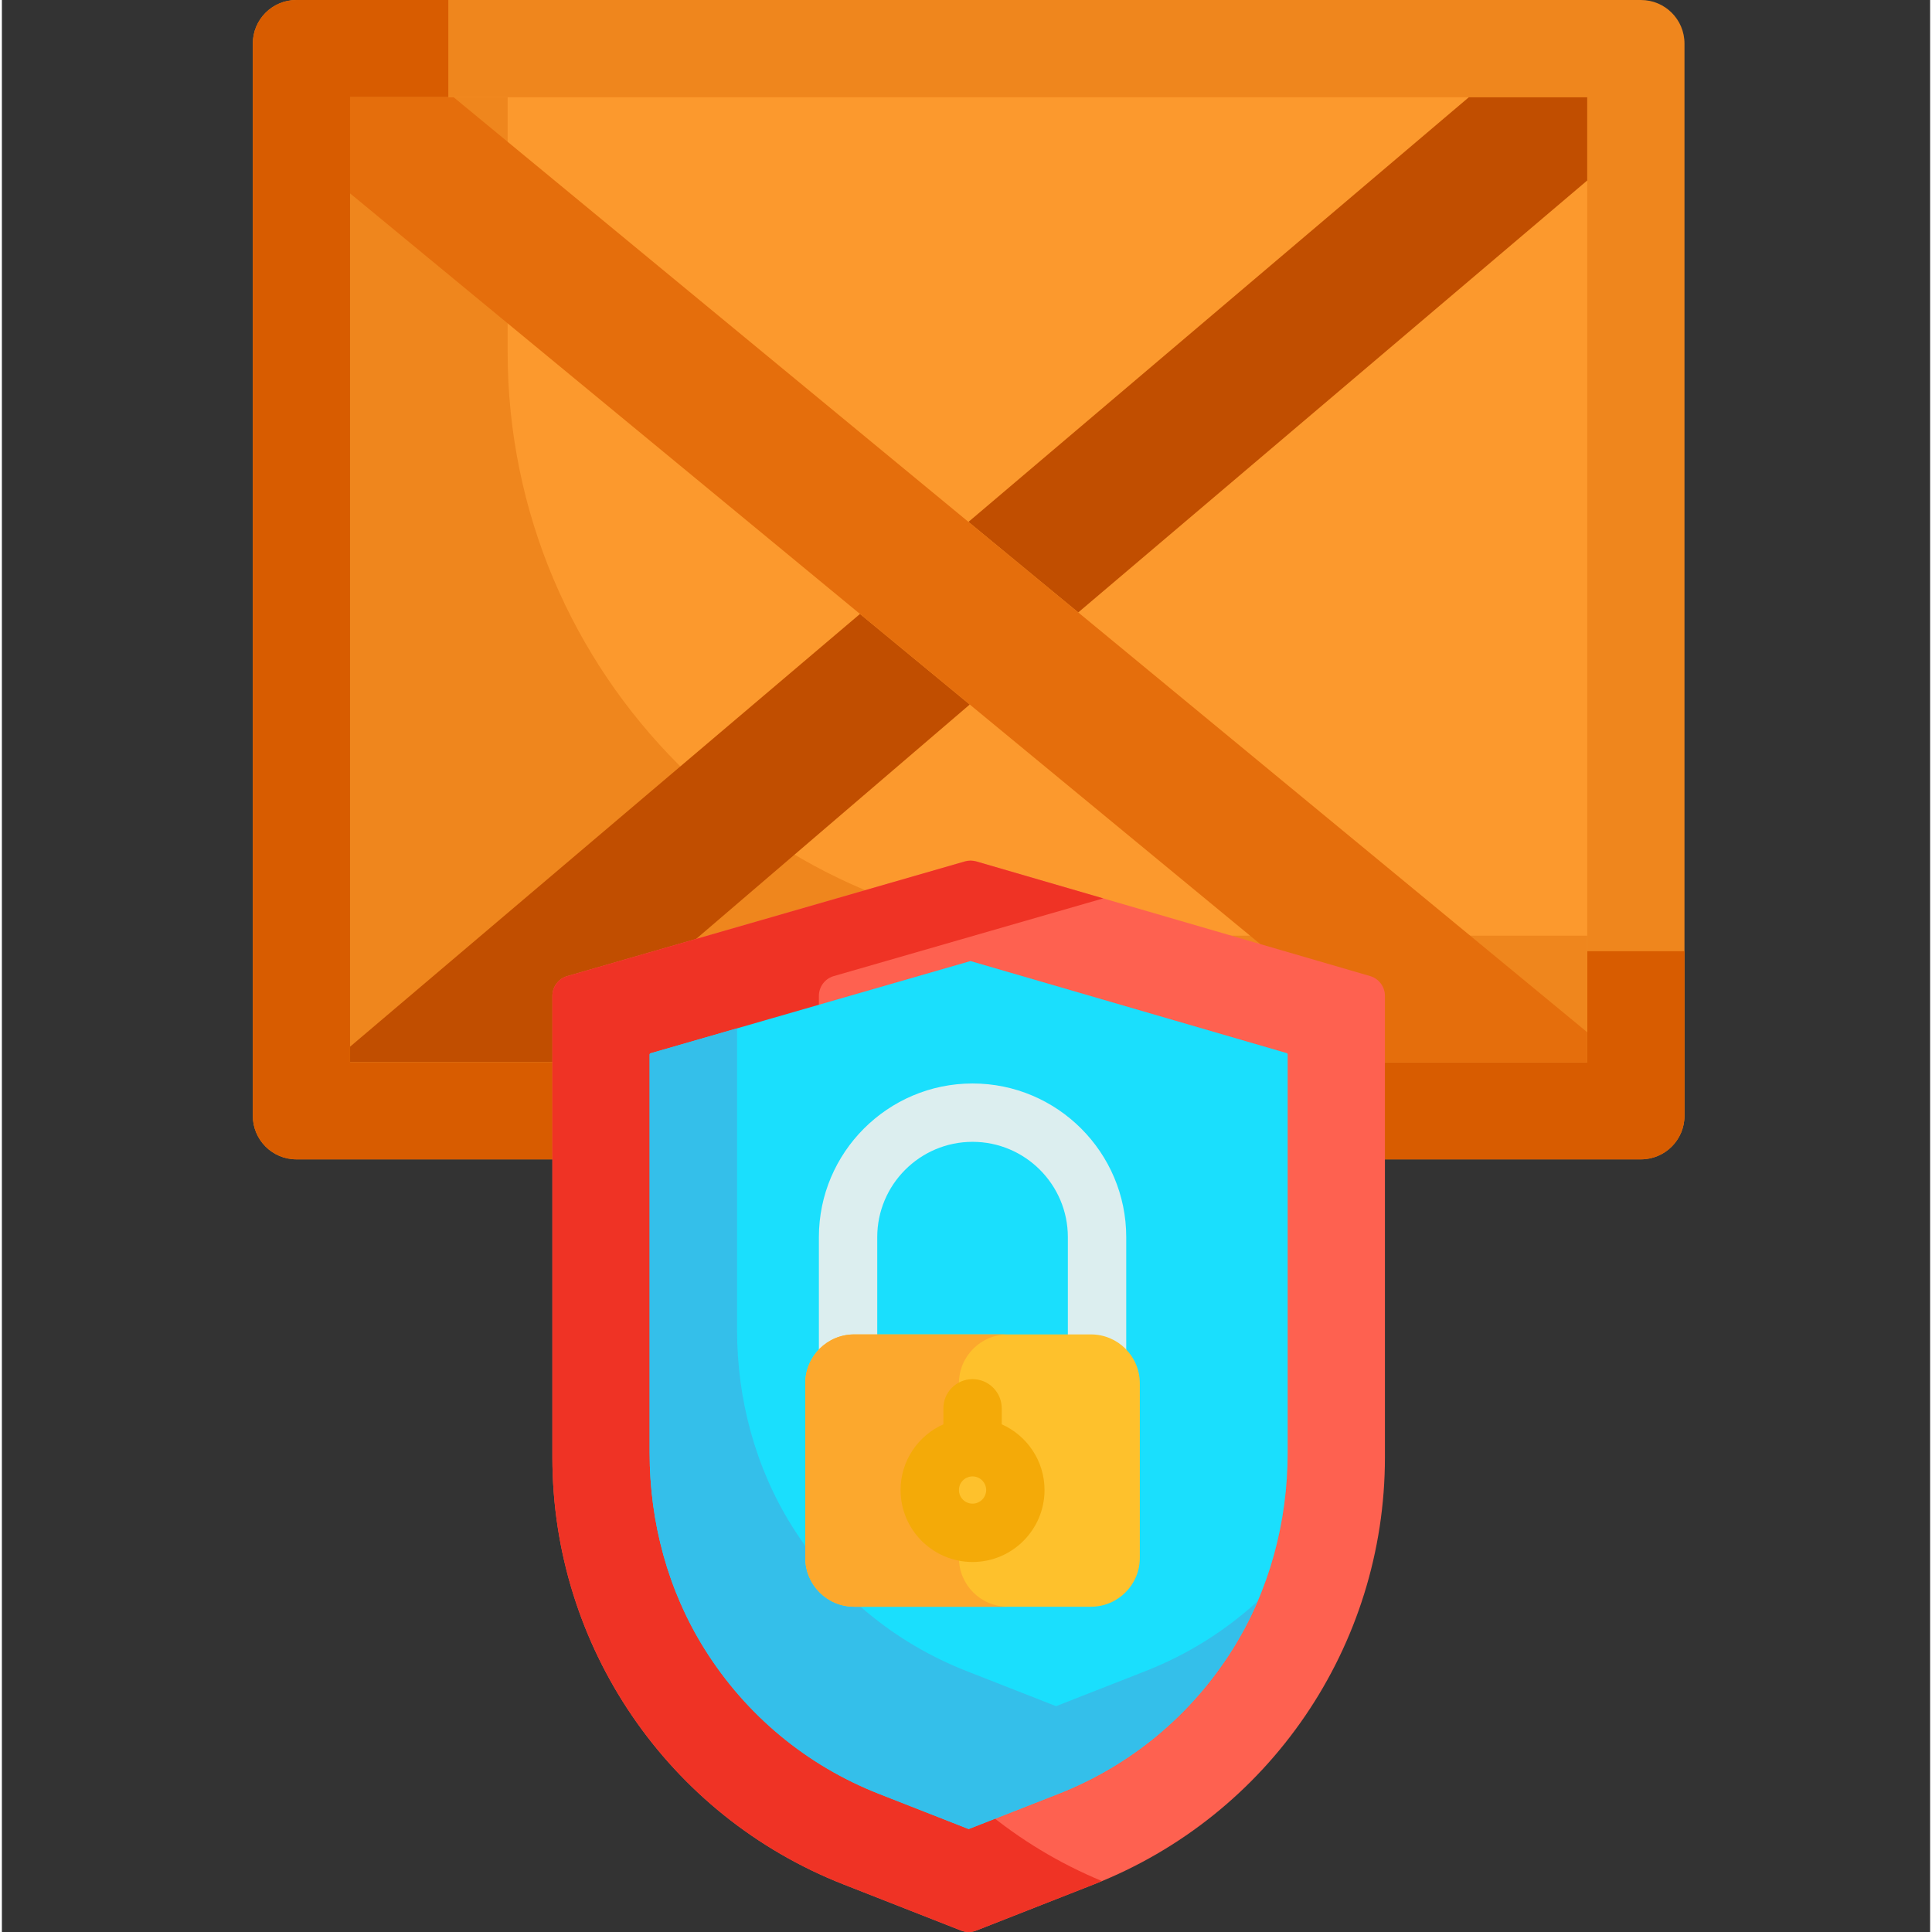 <svg height="511pt" viewBox="-66 0 511 512" width="511pt" xmlns="http://www.w3.org/2000/svg"><rect x="-66" y="0" width="511" height="512" fill="#333333" stroke="none"/><path d="m379.906 11.535v284.164c0 6.371-5.164 11.539-11.535 11.539h-356.336c-6.371 0-11.535-5.168-11.535-11.539v-284.164c0-6.371 5.164-11.535 11.535-11.535h356.336c6.371 0 11.535 5.164 11.535 11.535zm0 0" fill="#ef861d"/><path d="m352.328 252.078h-288.484c-6.371 0-11.535-5.164-11.535-11.535v-240.543h-40.273c-6.371 0-11.535 5.164-11.535 11.535v284.164c0 6.371 5.164 11.539 11.535 11.539h356.336c6.371 0 11.535-5.168 11.535-11.539v-43.621zm0 0" fill="#d85c00"/><path d="m354.133 25.773v255.688h-327.859v-255.688zm0 0" fill="#fc992d"/><path d="m342.277 247.957h-119.547c-85.438 0-154.699-69.262-154.699-154.703v-67.48h-41.758v255.688h327.859v-33.504zm0 0" fill="#ef861d"/><path d="m161.406 162.703 29.086 24-110.605 94.758h-53.613v-4.082zm0 0" fill="#c14e00"/><path d="m354.133 25.773v22.055l-134.887 114.473-29.094-23.992 132.605-112.535zm0 0" fill="#c14e00"/><path d="m354.133 273.555v7.906h-53.613l-33.043-31.27-76.984-63.488-29.086-24-135.133-111.453v-25.477h27.445l136.434 112.535 29.094 23.992zm0 0" fill="#e56e0c"/><path d="m300.52 281.461v104.762c0 50.004-30.609 94.895-77.148 113.16l-31.168 12.238c-1.285.504-2.715.504-3.996 0l-31.172-12.238c-46.539-18.266-77.148-63.156-77.148-113.16v-122.297c0-2.438 1.613-4.578 3.953-5.254l33.09-9.543 72.27-20.84c.992-.285 2.047-.285 3.043.004l75.234 21.898 29.105 8.473c2.336.68 3.938 2.82 3.938 5.25zm0 0" fill="#fe6150"/><path d="m150.512 386.223v-122.297c0-2.438 1.609-4.578 3.953-5.254l33.09-9.543 38.312-11.047-33.625-9.789c-.996-.289-2.051-.289-3.043-.004l-72.27 20.84-33.09 9.543c-2.34.676-3.953 2.816-3.953 5.254v122.297c0 50.004 30.609 94.895 77.148 113.16l31.172 12.238c1.281.504 2.711.504 3.996 0l31.168-12.238c.723-.281 1.43-.59 2.145-.887-45.324-18.797-75.004-63.047-75.004-112.273zm0 0" fill="#ef3325"/><path d="m274.746 279.367v105.656c0 18.348-4.84 36.469-14.582 52.016-10.98 17.52-27.051 30.836-46.207 38.355l-23.648 9.277c-.066.027-.141.027-.207 0l-23.652-9.277c-19.156-7.52-35.223-20.836-46.203-38.355-9.746-15.547-14.586-33.668-14.586-52.016v-105.605c0-.125.086-.238.207-.273l84.742-24.434c.051-.016.105-.016.156 0l83.777 24.383c.121.035.203.145.203.273zm0 0" fill="#1adffd"/><path d="m237.125 442.836-23.652 9.277c-.062.027-.137.027-.203 0l-23.652-9.277c-19.156-7.52-35.223-20.836-46.207-38.355-9.742-15.547-14.582-33.668-14.582-52.02v-79.938l-22.961 6.621c-.121.035-.207.148-.207.273v105.602c0 18.348 4.84 36.473 14.586 52.02 10.98 17.52 27.047 30.836 46.203 38.352l23.652 9.281c.066.023.141.023.207 0l23.648-9.281c19.156-7.516 35.227-20.832 46.207-38.352 2.551-4.074 4.758-8.328 6.641-12.711-8.613 7.891-18.629 14.168-29.68 18.508zm0 0" fill="#34bfea"/><path d="m224.227 372.707c-4.27 0-7.734-3.461-7.734-7.734v-37.113c0-13.93-11.328-25.262-25.258-25.262-13.926 0-25.258 11.332-25.258 25.262v37.113c0 4.273-3.465 7.734-7.734 7.734-4.27 0-7.73-3.461-7.73-7.734v-37.113c0-22.457 18.27-40.727 40.723-40.727 22.457 0 40.727 18.27 40.727 40.727v37.113c0 4.273-3.465 7.734-7.734 7.734zm0 0" fill="#dceeef"/><path d="m235.566 366.594v46.25c0 7.152-5.805 12.957-12.957 12.957h-62.75c-7.152 0-12.957-5.805-12.957-12.957v-46.25c0-7.156 5.805-12.961 12.957-12.961h62.75c7.152 0 12.957 5.805 12.957 12.961zm0 0" fill="#fec12c"/><path d="m187.625 412.844v-46.25c0-7.156 5.805-12.961 12.961-12.961h-40.727c-7.152 0-12.957 5.805-12.957 12.961v46.25c0 7.152 5.805 12.957 12.957 12.957h40.727c-7.156 0-12.961-5.805-12.961-12.957zm0 0" fill="#fca82d"/><path d="m198.969 377.453v-4.23c0-4.273-3.465-7.734-7.734-7.734s-7.73 3.461-7.73 7.734v4.23c-6.672 2.973-11.344 9.656-11.344 17.418 0 10.52 8.559 19.074 19.074 19.074s19.074-8.555 19.074-19.074c0-7.762-4.672-14.445-11.34-17.418zm-7.734 21.027c-1.988 0-3.609-1.617-3.609-3.609 0-1.988 1.621-3.605 3.609-3.605s3.609 1.617 3.609 3.605c0 1.992-1.621 3.609-3.609 3.609zm0 0" fill="#f4aa08"/></svg>